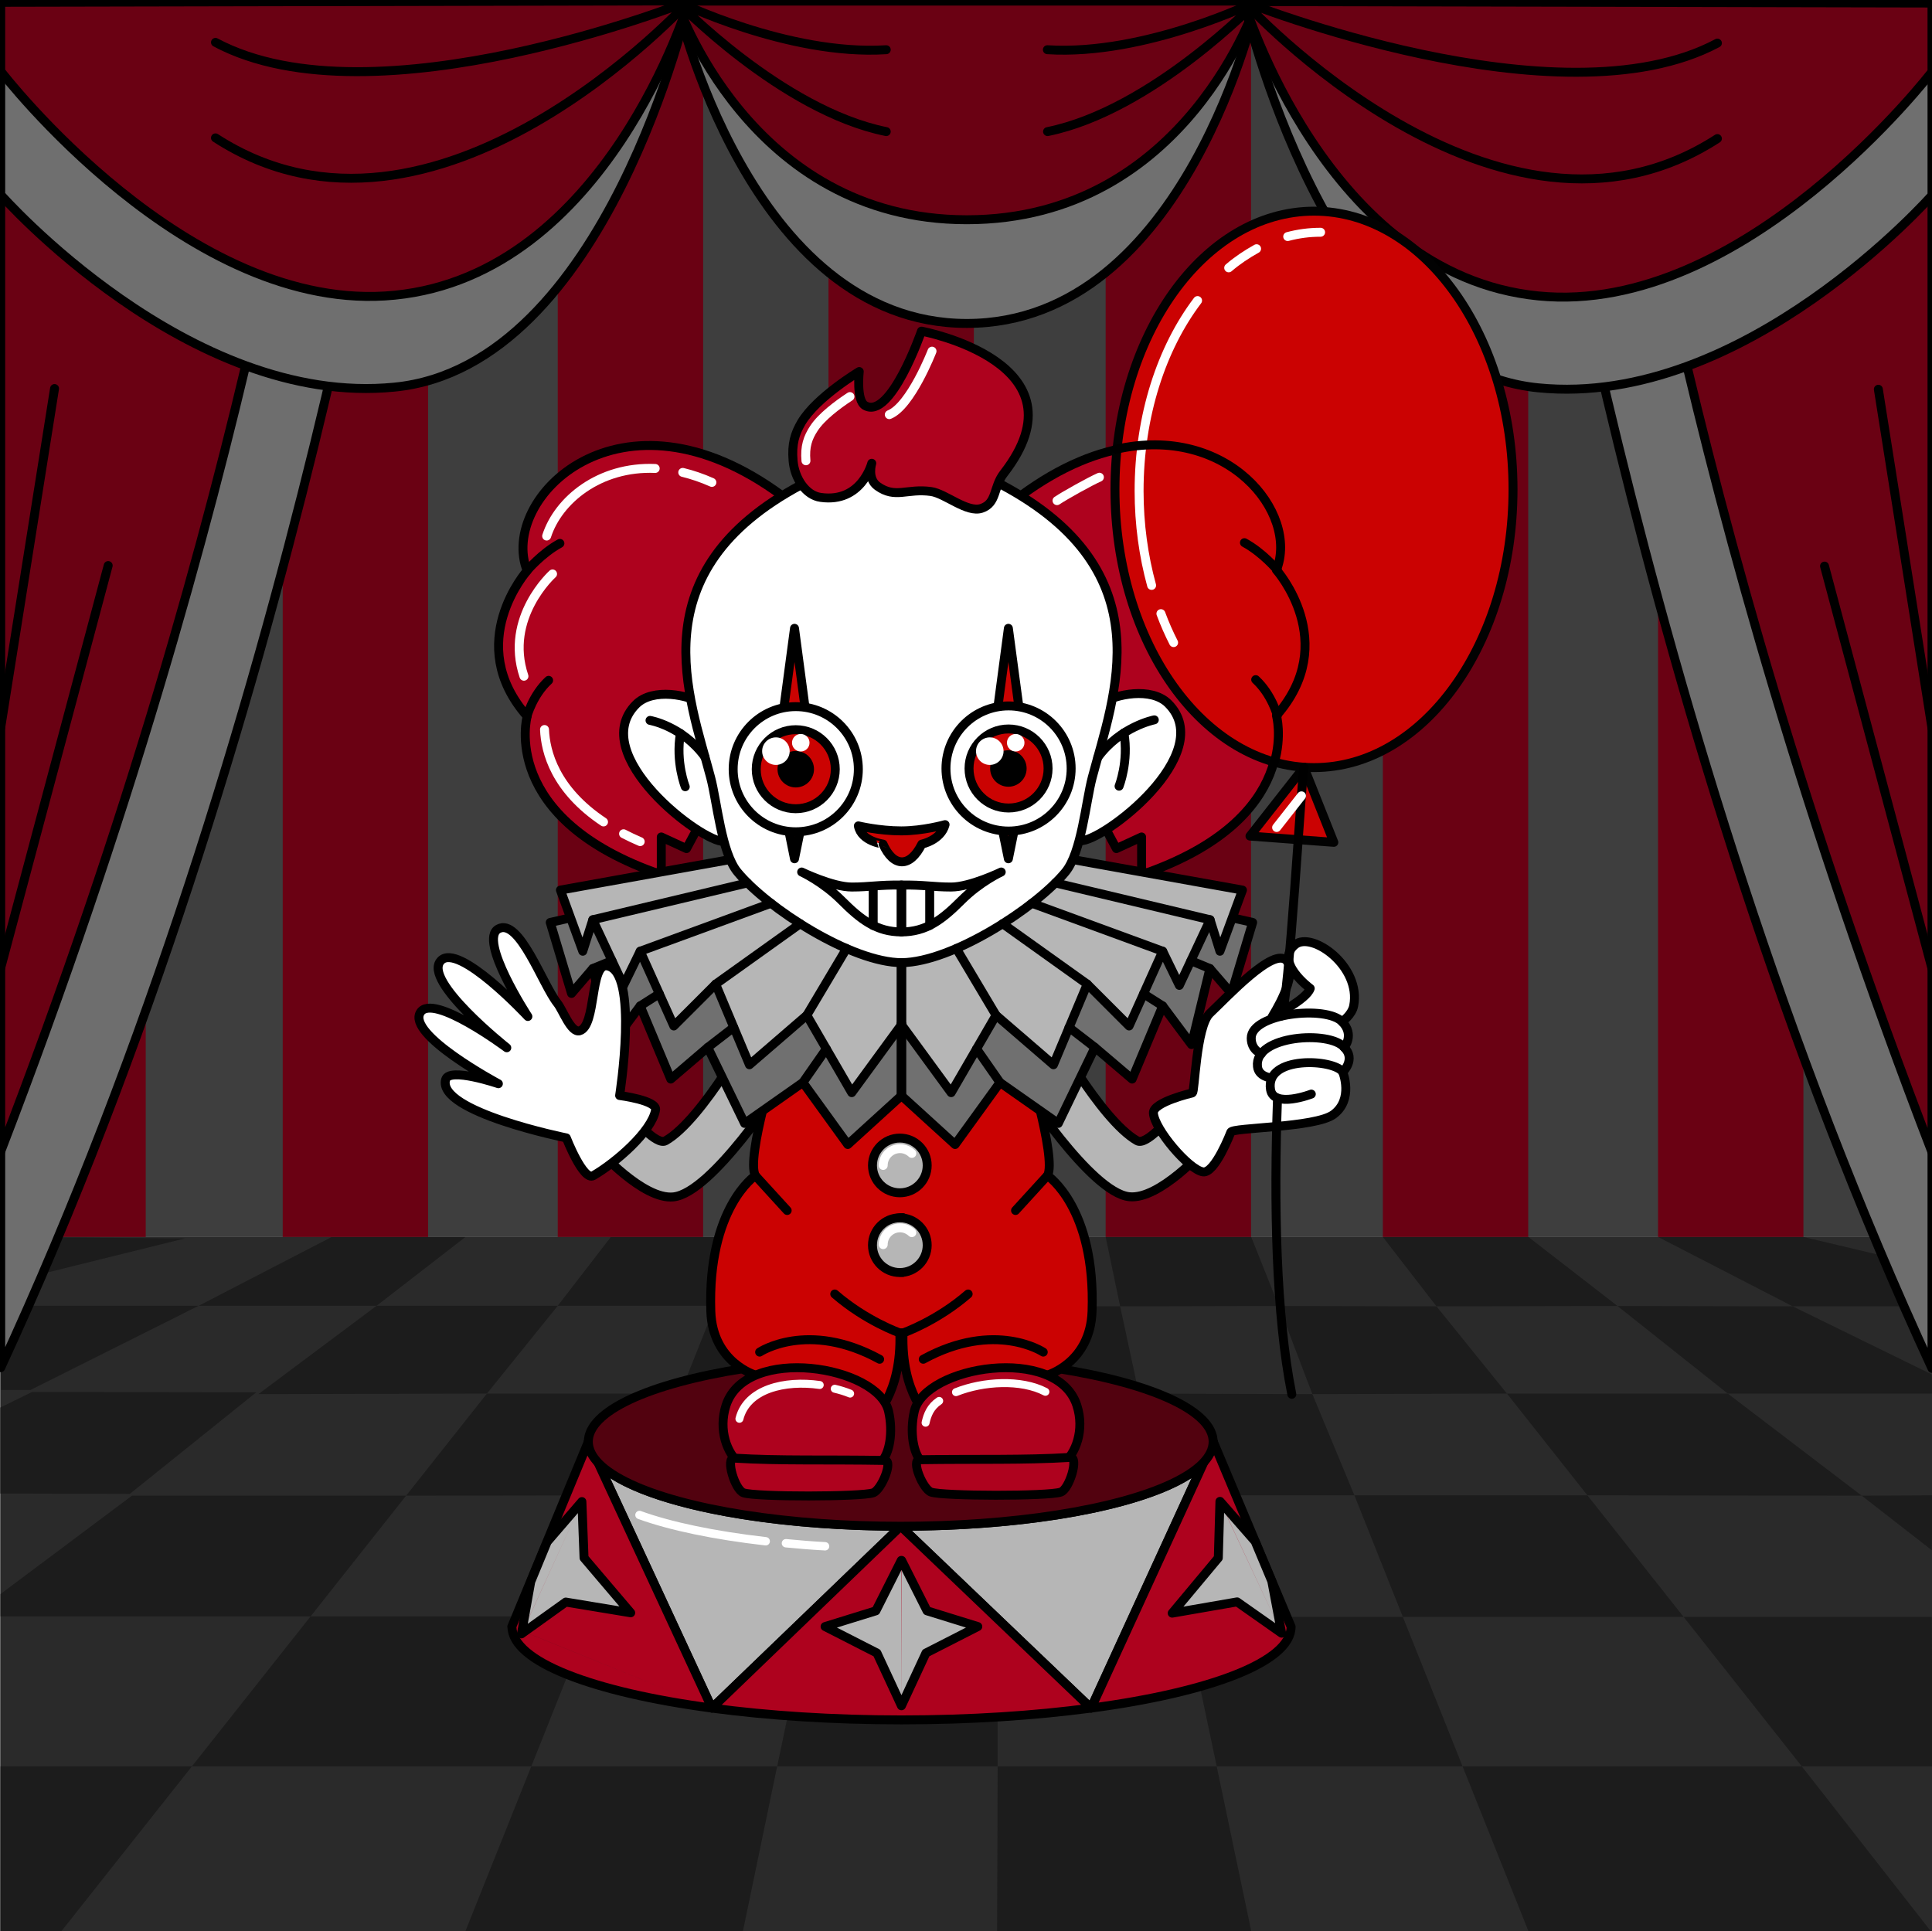 <?xml version="1.0" encoding="utf-8"?>
<!-- Generator: Adobe Illustrator 24.1.2, SVG Export Plug-In . SVG Version: 6.00 Build 0)  -->
<svg version="1.1" xmlns="http://www.w3.org/2000/svg" xmlns:xlink="http://www.w3.org/1999/xlink" x="0px" y="0px"
	 viewBox="0 0 1080.4 1080" style="enable-background:new 0 0 1080.4 1080;" xml:space="preserve">
<rect x="0" y="0" width="1080.4" height="1080" fill="#808080" stroke="none"/>
<style type="text/css">
	.st0{fill:url(#SVGID_1_);}
	.st1{stroke:#000000;stroke-width:5;stroke-linecap:round;stroke-linejoin:round;stroke-miterlimit:10;}
	.st2{fill:#707070;}
	.st3{fill:#707070;stroke:#000000;stroke-width:5;stroke-linecap:round;stroke-linejoin:round;stroke-miterlimit:10;}
	.st4{fill:none;stroke:#000000;stroke-width:5;stroke-linecap:round;stroke-linejoin:round;stroke-miterlimit:10;}
	.st5{fill:url(#SVGID_2_);}
	.st6{fill:url(#SVGID_3_);}
	.st7{fill:url(#SVGID_4_);}
	.st8{fill:url(#SVGID_5_);}
	.st9{fill:#3E3E3E;stroke:#000000;stroke-width:5;stroke-miterlimit:10;}
	.st10{fill:#707070;stroke:#000000;stroke-width:5;stroke-miterlimit:10;}
	.st11{fill:none;}
	.st12{fill:#0A0909;}
	.st13{fill:#6E6E6E;}
	.st14{fill:none;stroke:#FFFFFF;stroke-width:5;stroke-linecap:round;stroke-linejoin:round;stroke-miterlimit:10;}
	.st15{fill:#3E3E3E;}
	.st16{fill:#3E3E3E;stroke:#020202;stroke-width:5;stroke-linecap:round;stroke-linejoin:round;stroke-miterlimit:10;}
	.st17{fill:#2A2A2A;stroke:#050505;stroke-width:5;stroke-linecap:round;stroke-linejoin:round;stroke-miterlimit:10;}
	.st18{fill:#1C1C1C;stroke:#000000;stroke-width:5;stroke-linecap:round;stroke-linejoin:round;stroke-miterlimit:10;}
	.st19{fill:#2A2A2A;stroke:#020202;stroke-width:5;stroke-linecap:round;stroke-linejoin:round;stroke-miterlimit:10;}
	.st20{fill:#D3A3BD;stroke:#188917;stroke-width:5;stroke-linecap:round;stroke-linejoin:round;stroke-miterlimit:10;}
	.st21{fill:#CB0202;stroke:#020202;stroke-width:5;stroke-linecap:round;stroke-linejoin:round;stroke-miterlimit:10;}
	.st22{fill:#707070;stroke:#000000;stroke-width:5;stroke-linecap:round;stroke-miterlimit:10;}
	.st23{fill:none;stroke:#707070;stroke-width:5;stroke-linecap:round;stroke-miterlimit:10;}
	.st24{fill:#6A0113;}
	.st25{fill:#CB0202;}
	.st26{fill:#2A2A2A;}
	.st27{fill:#707070;stroke:#180017;stroke-width:5;stroke-linecap:round;stroke-linejoin:round;stroke-miterlimit:10;}
	.st28{fill:none;stroke:#180017;stroke-width:5;stroke-linecap:round;stroke-linejoin:round;stroke-miterlimit:10;}
	.st29{fill:#1C1C1C;stroke:#180017;stroke-width:5;stroke-linecap:round;stroke-linejoin:round;stroke-miterlimit:10;}
	.st30{fill:#AE021E;stroke:#180017;stroke-width:5;stroke-linecap:round;stroke-linejoin:round;stroke-miterlimit:10;}
	.st31{fill:#B6B6B6;}
	.st32{fill:#180017;}
	.st33{fill:#3E3E3E;stroke:#000000;stroke-width:5;stroke-linecap:round;stroke-linejoin:round;stroke-miterlimit:10;}
	.st34{fill:#707070;stroke:#050505;stroke-width:5;stroke-linecap:round;stroke-linejoin:round;stroke-miterlimit:10;}
	.st35{fill:#B6B6B6;stroke:#000000;stroke-width:5;stroke-linecap:round;stroke-linejoin:round;stroke-miterlimit:10;}
	.st36{fill:#FFFFFF;stroke:#000000;stroke-width:5;stroke-linecap:round;stroke-linejoin:round;stroke-miterlimit:10;}
	.st37{fill:#181617;stroke:#000000;stroke-width:5;stroke-linecap:round;stroke-linejoin:round;stroke-miterlimit:10;}
	.st38{fill:none;stroke:#FFFFFF;stroke-width:4.64;stroke-linecap:round;stroke-linejoin:round;stroke-miterlimit:10;}
	.st39{stroke:#000000;stroke-width:4.481;stroke-linecap:round;stroke-linejoin:round;stroke-miterlimit:10;}
	.st40{stroke:#000000;stroke-width:4.296;stroke-linecap:round;stroke-linejoin:round;stroke-miterlimit:10;}
	.st41{display:none;}
	.st42{display:inline;fill:none;stroke:#000000;stroke-width:5;stroke-linecap:round;stroke-linejoin:round;stroke-miterlimit:10;}
	.st43{fill:#1C1C1C;}
	.st44{fill:#6A0113;stroke:#000000;stroke-width:5;stroke-linecap:round;stroke-linejoin:round;stroke-miterlimit:10;}
	.st45{fill:#6E6E6E;stroke:#000000;stroke-width:5;stroke-linecap:round;stroke-linejoin:round;stroke-miterlimit:10;}
	.st46{fill:#6F6F6F;stroke:#000000;stroke-width:5;stroke-linecap:round;stroke-linejoin:round;stroke-miterlimit:10;}
	.st47{fill:#AE021E;stroke:#000000;stroke-width:5;stroke-linecap:round;stroke-linejoin:round;stroke-miterlimit:10;}
	.st48{fill:none;stroke:#FFFFFF;stroke-width:4.684;stroke-linecap:round;stroke-linejoin:round;stroke-miterlimit:10;}
	.st49{fill:#52020F;stroke:#000000;stroke-width:5;stroke-linecap:round;stroke-linejoin:round;stroke-miterlimit:10;}
	.st50{fill:#CB0202;stroke:#000000;stroke-width:5;stroke-linecap:round;stroke-linejoin:round;stroke-miterlimit:10;}
	.st51{fill:#CB0302;stroke:#000000;stroke-width:5;stroke-linecap:round;stroke-linejoin:round;stroke-miterlimit:10;}
	.st52{fill:#FFFFFF;}
	.st53{fill:#AE021E;stroke:#000000;stroke-width:4.46;stroke-linecap:round;stroke-linejoin:round;stroke-miterlimit:10;}
	.st54{fill:#AE021E;stroke:#FFFFFF;stroke-width:4.46;stroke-linecap:round;stroke-linejoin:round;stroke-miterlimit:10;}
	.st55{fill:#AE021E;stroke:#FFFFFF;stroke-width:5;stroke-linecap:round;stroke-linejoin:round;stroke-miterlimit:10;}
	.st56{fill:none;stroke:#1C1C1C;stroke-width:2;stroke-linecap:round;stroke-linejoin:round;stroke-miterlimit:10;}
	.st57{fill:#717171;}
	.st58{fill:#191718;}
	.st59{fill:none;stroke:#000000;stroke-width:10;stroke-linecap:round;stroke-linejoin:round;stroke-miterlimit:10;}
	.st60{fill:none;stroke:#000000;stroke-width:8;stroke-linecap:round;stroke-linejoin:round;stroke-miterlimit:10;}
	.st61{fill:#FF0000;stroke:#000000;stroke-width:5;stroke-linecap:round;stroke-linejoin:round;stroke-miterlimit:10;}
	.st62{fill:#1D1D1D;}
	.st63{fill:none;stroke:#FFFFFF;stroke-width:4.442;stroke-linecap:round;stroke-linejoin:round;stroke-miterlimit:10;}
	.st64{fill:#6B0014;}
	.st65{fill:none;stroke:#FFFFFF;stroke-width:4.607;stroke-linecap:round;stroke-linejoin:round;stroke-miterlimit:10;}
	.st66{fill:#AF001F;}
	.st67{fill:none;stroke:#FF0000;stroke-width:5;stroke-linecap:round;stroke-linejoin:round;stroke-miterlimit:10;}
	.st68{fill:#020202;stroke:#000000;stroke-width:5;stroke-linecap:round;stroke-linejoin:round;stroke-miterlimit:10;}
	.st69{fill:#AE011E;}
</style>
<g id="демон">
</g>
<g id="ученый">
</g>
<g id="клоун">
	<g>
		<g>
			<rect x="0.3" y="691.8" class="st26" width="1080.3" height="388.2"/>
			<g>
				<g>
					<polygon class="st43" points="557.6,1080 557.9,987.9 680.4,987.9 699.7,1080 					"/>
					<polygon class="st43" points="557.9,904.3 662.8,904.3 648.2,836.3 557.9,836.3 					"/>
					<polygon class="st43" points="557.4,730.6 626.4,730.6 636.9,779.4 557.9,779.4 					"/>
					<polygon class="st43" points="662.8,904.3 680.4,987.9 817.9,987.9 784.5,904.3 					"/>
					<polygon class="st43" points="648.2,836.3 757.4,836.3 733.9,779.7 636.9,779.4 					"/>
					<polygon class="st43" points="626.4,730.6 618.3,691.8 699.7,691.8 715.1,730.4 					"/>
					<polygon class="st43" points="817.9,987.9 854.7,1080 1080.3,1080.8 1007.6,987.9 					"/>
					<polygon class="st43" points="784.5,904.3 941.5,904.3 887.7,836.3 757.4,836.3 					"/>
					<polygon class="st43" points="733.9,779.7 842.7,779.4 803.3,730.6 715.1,730.4 					"/>
					<polygon class="st43" points="803.3,730.6 904.5,730.4 854.7,691.8 773.3,691.8 					"/>
					<polygon class="st43" points="842.7,779.4 887.7,836.3 1041.1,836.5 966.2,779.4 					"/>
					<polygon class="st43" points="941.5,904.3 1007.6,987.9 1080.6,987.9 1080.3,904.3 					"/>
					<polygon class="st43" points="1041.1,836.5 1080.6,836.3 1080.3,867 					"/>
					<polygon class="st43" points="904.5,730.4 966.2,779.4 1080.6,779.4 1080.3,768.7 1002.5,730.6 					"/>
					<polygon class="st43" points="1002.5,730.6 927.2,691.8 1008.5,691.8 1082,709.2 1082,730.6 					"/>
				</g>
				<polygon class="st43" points="557.9,987.9 557.9,904.3 452.2,904 434.6,987.9 				"/>
				<polygon class="st43" points="557.9,836.3 557.9,779.4 478.2,779.7 466.3,836.5 				"/>
				<polygon class="st43" points="557.4,730.6 557.6,691.8 496.2,691.8 488.5,730.6 				"/>
				<polygon class="st43" points="478.2,779.7 488.5,730.6 399.9,730.3 380.3,779.4 				"/>
				<polygon class="st43" points="466.3,836.5 452.2,904 330.6,904 357.6,836.3 				"/>
				<polygon class="st43" points="434.6,987.9 415.3,1080.8 260.3,1080 297.1,987.9 				"/>
				<polygon class="st43" points="330.6,904 297.1,987.9 107.3,987.9 173.7,904 				"/>
				<polygon class="st43" points="357.6,836.3 380.3,779.4 272.3,779.4 227.1,836.5 				"/>
				<polygon class="st43" points="399.9,730.3 415.3,691.8 341.6,691.8 311.9,730.3 				"/>
				<polygon class="st43" points="272.3,779.4 311.9,730.3 210.6,730.3 144.5,779.7 				"/>
				<polygon class="st43" points="227.1,836.5 173.7,904 0.3,904 0.3,891.5 73.8,836.5 				"/>
				<polygon class="st43" points="143.3,778.7 72.6,835.5 0.2,835.3 0.2,787.2 17.9,778.5 				"/>
				<polygon class="st43" points="34.4,1080 107.3,987.9 0.3,987.9 0.3,1080 				"/>
				<polygon class="st43" points="210.6,730.3 260.3,691.8 185.5,691.8 111.1,730.3 				"/>
				<polygon class="st43" points="111.1,730.3 0.2,730.3 0.6,777.4 17,777.4 				"/>
				<polygon class="st43" points="103.5,692.6 0.2,718.2 0.2,691.8 				"/>
			</g>
			<rect x="0.6" class="st15" width="1080" height="691.8"/>
			<g>
				<rect x="0.2" class="st24" width="81.3" height="691.8"/>
				<rect x="158.1" class="st24" width="81.3" height="691.8"/>
				<rect x="311.9" class="st24" width="81.3" height="691.8"/>
				<rect x="463.3" class="st24" width="81.3" height="691.8"/>
				<rect x="618.3" class="st24" width="81.3" height="691.8"/>
				<rect x="773.3" class="st24" width="81.3" height="691.8"/>
				<rect x="927.2" class="st24" width="81.3" height="691.8"/>
			</g>
			<g>
				<path class="st3" d="M378.3,0.6H703c0,0-39.3,180.3-162.4,180.3C418.6,180.8,378.3,0.6,378.3,0.6z"/>
				<path class="st44" d="M378.3,0.6H703c0,0-39.3,122.3-162.4,122.3C418.6,122.9,378.3,0.6,378.3,0.6z"/>
				<g>
					<path class="st45" d="M0.4,1.3h226.3c0,0-60.4,405.1-226.3,763.6V1.3z"/>
					<path class="st44" d="M0.4,1.3h176.4c0,0-33.2,271.1-176.4,642.7V1.3z"/>
					<path class="st46" d="M0.4,1.3l384.9-0.8c0,0-45.9,204.2-164.6,216C105.3,228.1,0.4,108.9,0.4,108.9V1.3z"/>
					<path class="st44" d="M0.4,1.3l384.9-0.8c0,0-45.9,152.8-164.6,164.6C105.3,176.7,0.4,39.8,0.4,39.8V1.3z"/>
					<line class="st44" x1="60.5" y1="316.3" x2="0.4" y2="541.3"/>
					<line class="st44" x1="30.5" y1="217.3" x2="0.4" y2="406.9"/>
					<path class="st4" d="M120.5,77.1C243.3,156.7,385.3,0.6,385.3,0.6S209.1,71.1,120.5,23.7"/>
				</g>
				<g>
					<path class="st45" d="M1080.4,1.7l-226.3,0c0,0,60.4,405.1,226.3,763.6V1.7z"/>
					<path class="st44" d="M1080.4,1.7L904,1.7c0,0,33.2,271.1,176.4,642.7V1.7z"/>
					<path class="st46" d="M1080.4,1.7L695.6,0.9c0,0,45.9,204.2,164.6,216c115.3,11.5,220.2-107.7,220.2-107.7V1.7z"/>
					<path class="st44" d="M1080.4,1.7L695.6,0.9c0,0,45.9,152.8,164.6,164.6c115.3,11.5,220.2-125.4,220.2-125.4V1.7z"/>
					<line class="st44" x1="1020.3" y1="316.6" x2="1080.4" y2="541.7"/>
					<line class="st44" x1="1050.4" y1="217.7" x2="1080.4" y2="407.3"/>
					<path class="st4" d="M960.4,77.5C837.6,157,695.6,0.9,695.6,0.9s176.2,70.5,264.8,23.2"/>
				</g>
				<path class="st4" d="M495.6,73.6c-58.6-11.8-117.3-73-117.3-73s62.4,30.7,117.3,27.2"/>
				<path class="st4" d="M585.8,73.6C644.4,61.7,703,0.6,703,0.6s-62.4,30.7-117.3,27.2"/>
			</g>
		</g>
		<g>
			<path class="st47" d="M413.1,420.2l-29.2,54.4l-14.1-6.5v21.1c-91-31.2-75-88.6-75-88.6c-36-41,0-81.4,0-81.4
				c-16-40.3,51.9-108.9,142.5-42L413.1,420.2z"/>
			<path class="st14" d="M293,378.2c-11.1-32.9,16-57.2,16-57.2"/>
			<path class="st14" d="M337.5,459.7c-27-18-32.5-39.1-33-51.7"/>
			<path class="st14" d="M358,470.7c-3.3-1.4-6.4-2.9-9.3-4.4"/>
			<path class="st14" d="M381.8,264.2c5.3,1.3,10.7,3.1,16.3,5.6"/>
			<path class="st14" d="M305.7,299.8c6.5-20.1,29.5-39.1,60.7-37.8"/>
			<path class="st47" d="M595.1,420.2l29.2,54.4l14.1-6.5v21.1c91-31.2,75-88.6,75-88.6c36-41,0-81.4,0-81.4
				c16-40.3-51.9-108.9-142.5-42L595.1,420.2z"/>
			<path class="st36" d="M393.1,393.9c-7.7-5.3-28-9.4-37.4,0c-28.1,28.1,37.1,77.6,49.2,76.7c4.3-0.3,17.3,0,17.3,0
				S409.9,405.5,393.1,393.9z"/>
			<path class="st36" d="M615.9,393.5c7.7-5.3,28-9.4,37.4,0c28.1,28.1-37.1,77.6-49.2,76.7c-4.3-0.3-17.3,0-17.3,0
				S599,405.2,615.9,393.5z"/>
			<path class="st35" d="M354.1,625.2c0,0,13,15.7,18.1,12.8c20.8-11.8,49.8-65.2,49.8-65.2l15.1,33.7c0,0-38.8,60.6-60.5,62.9
				c-17,1.8-42.2-26.6-42.2-26.6L354.1,625.2z"/>
			<path class="st35" d="M654,625.2c0,0-13,15.7-18.1,12.8c-20.8-11.8-49.8-65.2-49.8-65.2L571,606.4c0,0,38.8,60.6,60.5,62.9
				c17,1.8,42.2-26.6,42.2-26.6L654,625.2z"/>
			<g>
				<g>
					<g>
						<g>
							<path class="st35" d="M678.5,806.3c0,26.1-78.2,47.3-174.7,47.3 M503.7,853.6l106.4,101.7l68.3-149"/>
							<path class="st35" d="M503.7,853.6c-96.5,0-174.7-21.2-174.7-47.3 M329,806.3l69.1,149l105.7-101.7"/>
							<path class="st48" d="M428.2,862c-28.8-3.3-53.2-8.4-70.6-14.7 M428.2,862 M439.5,863.2 M461.4,864.8
								c-7.5-0.4-14.8-1-21.9-1.7"/>
						</g>
						<g>
							<path class="st47" d="M722,909.8c0,19.6-45.1,36.6-111.8,45.5 M722,909.8l-43.5-103.5l-68.3,149"/>
							<path class="st47" d="M610.1,955.3c-31.4,4.2-67.5,6.6-106,6.6c-38.5,0-74.6-2.4-106-6.6 M610.1,955.3L503.7,853.6
								L398.1,955.3"/>
							<path class="st47" d="M398.1,955.3c-66.7-8.9-111.8-26-111.8-45.5 M398.1,955.3l-69.1-149l-42.8,103.5"/>
						</g>
					</g>
					<ellipse class="st49" cx="503.7" cy="806.3" rx="174.7" ry="47.3"/>
				</g>
				<g>
					<path class="st35" d="M504.1,954l-13.7-29.5l-29-14.8l28.4-8.8l14.2-28.2 M504.1,954l13.7-29.5l29-14.8l-28.4-8.8l-14.2-28.2"
						/>
					<path class="st35" d="M716.7,913.4l-24.9-17.5l-36.3,6.3l25.8-30.9l0.9-31.6 M716.7,913.4l-5.5-29.1l-9.3-22.2l0,0l-19.6-22.4"
						/>
					<path class="st35" d="M325.4,839.8l1.2,31.5l26.1,30.7l-36.3-6l-24.7,17.7 M325.4,839.8l-19.4,22.5l0,0l-9.2,22.3l-5.2,29.2"/>
				</g>
			</g>
			<path class="st50" d="M505,599.5l68-10.1c0,0,18.1,58.2,12.8,68.1c0,0,26.9,17.8,24.9,75.9c-1,28.9-25.1,35.7-25.1,35.7
				l-65.7,24.4c0,0-16.1-13.8-14.9-48h-1.8c1.2,34.2-14.9,48-14.9,48l-65.7-24.4c0,0-24.1-6.9-25.1-35.7
				c-1.9-58.1,24.9-75.9,24.9-75.9c-5.4-10,12.8-68.1,12.8-68.1l68,10.1H505z"/>
			<polygon class="st3" points="506.1,525.3 582.4,489.2 700.5,515.9 688.6,555.6 676.6,541.7 666.3,584.2 650.2,562.6 633.1,603.5 
				612.3,585.8 591.8,628.3 559.2,605.4 534.1,640.1 503.9,612.6 504.3,612.6 474.1,640.1 449,605.4 416.4,628.3 395.8,585.8 
				375.1,603.5 358,562.6 341.9,584.2 331.5,541.7 319.6,555.6 307.7,515.9 425.8,489.2 502.1,525.3 			"/>
			<polygon class="st35" points="503.9,487.7 576.8,476.6 694.8,497.8 682.2,532 676.7,514.4 659.5,551.1 650.2,532 631.4,573.8 
				608,550.4 589.1,595.5 557,567.8 531.9,611.1 503.9,572.8 504.3,572.8 476.3,611.1 451.2,567.8 419.1,595.5 400.2,550.4 
				376.8,573.8 358,532 348.7,551.1 331.5,514.4 325.9,532 313.4,497.8 431.3,476.6 504.3,487.7 			"/>
			<path class="st36" d="M504.3,538.4c28-0.3,74.9-30.5,91.5-50.7c9-10.9,11.4-39.2,15-52.9c12-45.6,40.8-115-50.9-163.8
				c-13.3-7.1-56-21.9-56-21.9h0.4c0,0-42.7,14.8-56,21.9c-91.6,48.8-62.9,118.3-50.9,163.8c3.6,13.6,6,42,15,52.9
				C429.1,508,476.3,538.4,504.3,538.4"/>
			<ellipse class="st21" cx="734.8" cy="273.7" rx="111.3" ry="155.6"/>
			<path class="st14" d="M720.1,132.3c6-1.6,12.1-2.4,18.4-2.4"/>
			<path class="st14" d="M687.1,149.8c4.9-4.2,10.2-7.7,15.6-10.7"/>
			<path class="st14" d="M644,327.4c-4.5-16.4-7-34.2-7-52.8c0-42.1,12.6-80,32.7-106.5"/>
			<path class="st14" d="M656.3,359.4c-2.6-5.1-5-10.5-7.1-16.2"/>
			<polygon class="st21" points="729.2,429.1 699,467.6 745.9,471.1 			"/>
			<path class="st4" d="M294.7,319.2c0,0,8.1-9.7,18.4-15.3"/>
			<path class="st4" d="M294.7,400.6c0,0,3.1-11.8,12.1-20.1"/>
			<polygon class="st51" points="563.9,351.4 574.3,429.1 563.9,480.3 553.5,429.4 			"/>
			<polygon class="st51" points="444.3,351.4 433.9,429.1 444.3,480.3 454.7,429.4 			"/>
			<path class="st4" d="M363.5,402.9c0,0,18.1,3.1,30.7,20.4"/>
			<circle class="st36" cx="445" cy="430.2" r="35"/>
			<circle class="st36" cx="564" cy="429.8" r="35"/>
			<path class="st4" d="M383.2,440c0,0-5.5-13.8-2.7-29.8"/>
			<circle class="st51" cx="445" cy="430.2" r="22.1"/>
			<circle class="st1" cx="445" cy="430.2" r="7.7"/>
			<circle class="st52" cx="433.9" cy="420.1" r="7.7"/>
			<circle class="st52" cx="447.8" cy="415.4" r="4.9"/>
			<path class="st51" d="M480,461.9c0,0,11.7,2.8,24,2.8c12.2,0,24.5-3.5,24.5-3.5c-2.3,8.7-13,10.9-13,10.9
				c-6.7,13.4-15.9,13-21.7,0C493.9,472,481.7,470.7,480,461.9z"/>
			<path class="st4" d="M448.3,487.7c0,0,17.4,8.4,28,8.4c10.2,0,15.1-1.3,28-1.1v26.2c-14.1,0.1-23.1-7-33.7-17.6
				C460.1,493.1,448.3,487.7,448.3,487.7z"/>
			<line class="st4" x1="488.3" y1="495.6" x2="488.3" y2="517.6"/>
			<path class="st4" d="M714.3,318.8c0,0-8.1-9.7-18.4-15.3"/>
			<path class="st4" d="M714.3,400.2c0,0-3.1-11.8-12.1-20.1"/>
			<path class="st4" d="M645.5,402.6c0,0-19,3.7-31.6,21"/>
			<path class="st4" d="M625.8,439.7c0,0,5.5-13.8,2.7-29.8"/>
			<circle class="st51" cx="564" cy="429.8" r="22.1"/>
			<circle class="st1" cx="563.9" cy="429.8" r="7.7"/>
			<path class="st47" d="M413.3,818.2c-6.5-5.2-11.8-18.3-7.3-32.2c11.1-34.2,85.1-22.1,90.9,3.3c2.6,11.3,0.8,24.2-4.8,29
				C477.1,831,428.7,830.5,413.3,818.2z"/>
			<path class="st54" d="M466.8,776.7c3,0.7,5.9,1.6,8.6,2.7"/>
			<path class="st54" d="M413.5,793.5c4.2-16.7,25.4-21.7,44.9-18.9"/>
			<line class="st4" x1="440.2" y1="677" x2="422.4" y2="657.5"/>
			<path class="st4" d="M424.8,756.2c0,0,26.9-18,67.1,4"/>
			<line class="st4" x1="504.3" y1="612.6" x2="504.3" y2="572.8"/>
			<line class="st4" x1="504.3" y1="538.4" x2="504.3" y2="572.8"/>
			<line class="st4" x1="331.5" y1="541.7" x2="342.2" y2="537.3"/>
			<line class="st4" x1="358" y1="562.6" x2="368.7" y2="555.8"/>
			<line class="st4" x1="395.8" y1="585.8" x2="410.3" y2="574.6"/>
			<line class="st4" x1="449" y1="605.4" x2="462.1" y2="586.6"/>
			<line class="st4" x1="331.5" y1="514.4" x2="418" y2="493.8"/>
			<line class="st4" x1="358" y1="532" x2="431.1" y2="505.2"/>
			<line class="st4" x1="400.2" y1="550.4" x2="447.5" y2="516.6"/>
			<line class="st4" x1="451.2" y1="567.8" x2="473.4" y2="530.5"/>
			<path class="st4" d="M559.9,487.7c0,0-17.4,8.4-28,8.4c-10.2,0-15.1-1.3-28-1.1v26.2c14.1,0.1,23.1-7,33.7-17.6
				C548.1,493.1,559.9,487.7,559.9,487.7z"/>
			<line class="st4" x1="519.9" y1="495.6" x2="519.9" y2="517.6"/>
			<path class="st47" d="M594.9,818.2c6.5-5.2,11.8-18.3,7.3-32.2c-11.1-34.2-85.1-22.1-90.9,3.3c-2.6,11.3-0.8,24.2,4.8,29
				C531.1,831,579.5,830.5,594.9,818.2z"/>
			<path class="st4" d="M541.4,723.7c-17.5,15.2-36.4,21.8-36.4,21.8h-1.8c0,0-18.9-6.6-36.4-21.8"/>
			<line class="st4" x1="567.9" y1="677" x2="585.7" y2="657.5"/>
			<path class="st4" d="M583.4,756.2c0,0-26.9-18-67.1,4"/>
			<path class="st4" d="M504.9,681c-8.5,0-15.3,6.9-15.3,15.3c0,8.5,6.9,15.3,15.3,15.3"/>
			<line class="st4" x1="503.9" y1="612.6" x2="503.9" y2="572.8"/>
			<line class="st4" x1="503.9" y1="538.4" x2="503.9" y2="572.8"/>
			<line class="st4" x1="676.6" y1="541.7" x2="666" y2="537.3"/>
			<line class="st4" x1="650.2" y1="562.6" x2="639.5" y2="555.8"/>
			<line class="st4" x1="612.3" y1="585.8" x2="597.8" y2="574.6"/>
			<line class="st4" x1="559.2" y1="605.4" x2="546.1" y2="586.6"/>
			<line class="st4" x1="676.7" y1="514.4" x2="590.2" y2="493.8"/>
			<line class="st4" x1="650.2" y1="532" x2="577.1" y2="505.2"/>
			<line class="st4" x1="608" y1="550.4" x2="560.7" y2="516.6"/>
			<line class="st4" x1="557" y1="567.8" x2="534.8" y2="530.5"/>
			<path class="st47" d="M410.5,815.5c-5-0.3,0.5,17.8,5.3,19.4c7,2.4,66,2.3,72.5,0c4.6-1.6,11.4-18.1,6.5-18.1
				C461.6,816.2,436.8,817.1,410.5,815.5z"/>
			<path class="st47" d="M598.5,815.1c5-0.3-0.5,17.8-5.3,19.4c-7,2.4-66,2.3-72.5,0c-4.6-1.6-11.4-18.1-6.5-18.1
				C547.4,815.9,572.2,816.7,598.5,815.1z"/>
			<circle class="st35" cx="503.2" cy="651.8" r="15.3"/>
			<path class="st14" d="M493.9,651.8c0-5.2,4.2-9.4,9.4-9.4c2.6,0,4.9,1.1,6.6,2.7"/>
			<circle class="st35" cx="503.2" cy="696.4" r="15.3"/>
			<path class="st36" d="M331.8,657.5c-5.6,3.3-15.1-21.1-15.1-21.1s-72.4-14.6-67.5-32.6c1.9-7.1,29.5,2.3,29.5,2.3
				s-51.5-27.5-43.6-39.9c7-11,48.3,19.8,48.3,19.8s-47.3-37.5-36.9-48.7c9.8-10.6,48.7,31.2,48.7,31.2s-27.9-42.8-16.5-49
				c11.7-6.3,24.7,31.2,33,41.6c3.1,3.9,7.6,16.7,12.4,15.4c9.5-2.6,5.7-37.8,15.4-36.3c18,2.8,7,72.5,7,72.5s21.2,2.7,20.1,8.1
				C364.4,632.9,344.4,650.2,331.8,657.5z"/>
			<path class="st47" d="M480.5,207.8c0,0-23.8,14.2-32.3,28.4c-3.7,6.3-5.5,12.1-4.7,21.4c0.8,9.9,7.1,19.5,15.5,20.6
				c22.8,3.2,28.5-19.1,28.5-19.1s-2.7,8.5,3.2,12.8c10.1,7.2,16.3,1.1,30,3c8.1,1.2,20.1,12.1,28.2,9.4c8.7-2.9,6.5-11.9,12.4-19.5
				c48.2-62-46-79.6-46-79.6s-17.3,50-31.6,41.6C478.7,223.8,480.5,207.8,480.5,207.8z"/>
			<path class="st55" d="M475.3,221.8c-7,4.6-15.8,11.2-20.1,17.7c-3.5,5.3-5.2,10.3-4.5,18.2"/>
			<path class="st14" d="M521.2,196.4c0,0-11.9,30.7-23.9,35.5"/>
			<path class="st36" d="M666.6,611.3c0,0-22,5.1-21.6,11.2c0.5,9,19.8,31.7,27.7,32.9c6.7,1.1,15.6-22.2,15.6-22.2
				c0.7-2.7,47.2-2.4,57.4-9.9c11.4-8.4,5.2-23.7,5.2-23.7s7.5-7.2,0.8-13.8c0,0,6-7.1-1.2-14.4c0,0,5.5-3.7,6.5-8.9
				c4.3-22.1-23.4-41.8-32.7-34.2c-11.9,9.6,8.4,24.5,8.4,24.5c-2,6.3-21.3,15.8-21.3,15.8c0.2-0.5,15.1-23.3,8.1-31.3
				c-7.1-8.1-33.4,20.5-42.9,29.4c-7.8,7.3-8.5,45.2-9.8,44.4L666.6,611.3z"/>
			<path class="st4" d="M733.3,611.9c0,0-21,8.1-22.8-2.5c-3.2-19.3,35.7-17.1,40.4-9.8"/>
			<path class="st4" d="M751.7,585.8c-7.9-9.6-50.5-6.8-48.5,10.7c0.6,5.8,7.8,6.4,7.8,6.4"/>
			<path class="st4" d="M750.6,571.5c-8.8-9.4-50.9-4.8-50.9,9.1c0,6.9,5.7,8.7,5.7,8.7"/>
			<path class="st4" d="M712.5,426.9c4.5-15.4,1.3-26.7,1.3-26.7c36-41,0-81.4,0-81.4c12.7-32-27.4-81.8-89.8-67.5"/>
			<path class="st4" d="M714.4,614.2c-2.1,59.4-0.9,121.2,8,165.6"/>
			<path class="st4" d="M729.2,429.1c-1,0.7-8.6,133.1-12.6,139.1"/>
			<path class="st14" d="M591.1,280c4.5-3,18.1-10.6,23.7-13.1"/>
			<path class="st54" d="M525.2,783.5c-4.9,3.3-6.6,7.7-7.6,12.2"/>
			<path class="st54" d="M584.6,778.4c-13.6-7.1-34.7-5.9-50,0.2"/>
			<path class="st14" d="M493.9,696.1c0-5.2,4.2-9.4,9.4-9.4c2.6,0,4.9,1.1,6.6,2.7"/>
			<line class="st14" x1="727.8" y1="445.1" x2="713.9" y2="462.8"/>
			<circle class="st52" cx="553.5" cy="420.1" r="7.7"/>
			<circle class="st52" cx="568" cy="415.4" r="4.9"/>
		</g>
	</g>
</g>
<g id="пила">
	<g id="Слой_6">
	</g>
</g>
<g id="шестерка_лупа">
	<g id="Слой_10">
	</g>
</g>
<g id="шестерка_микрофон">
</g>
<g id="шестерка_радость">
</g>
<g id="шестерка_радость_2">
</g>
</svg>
